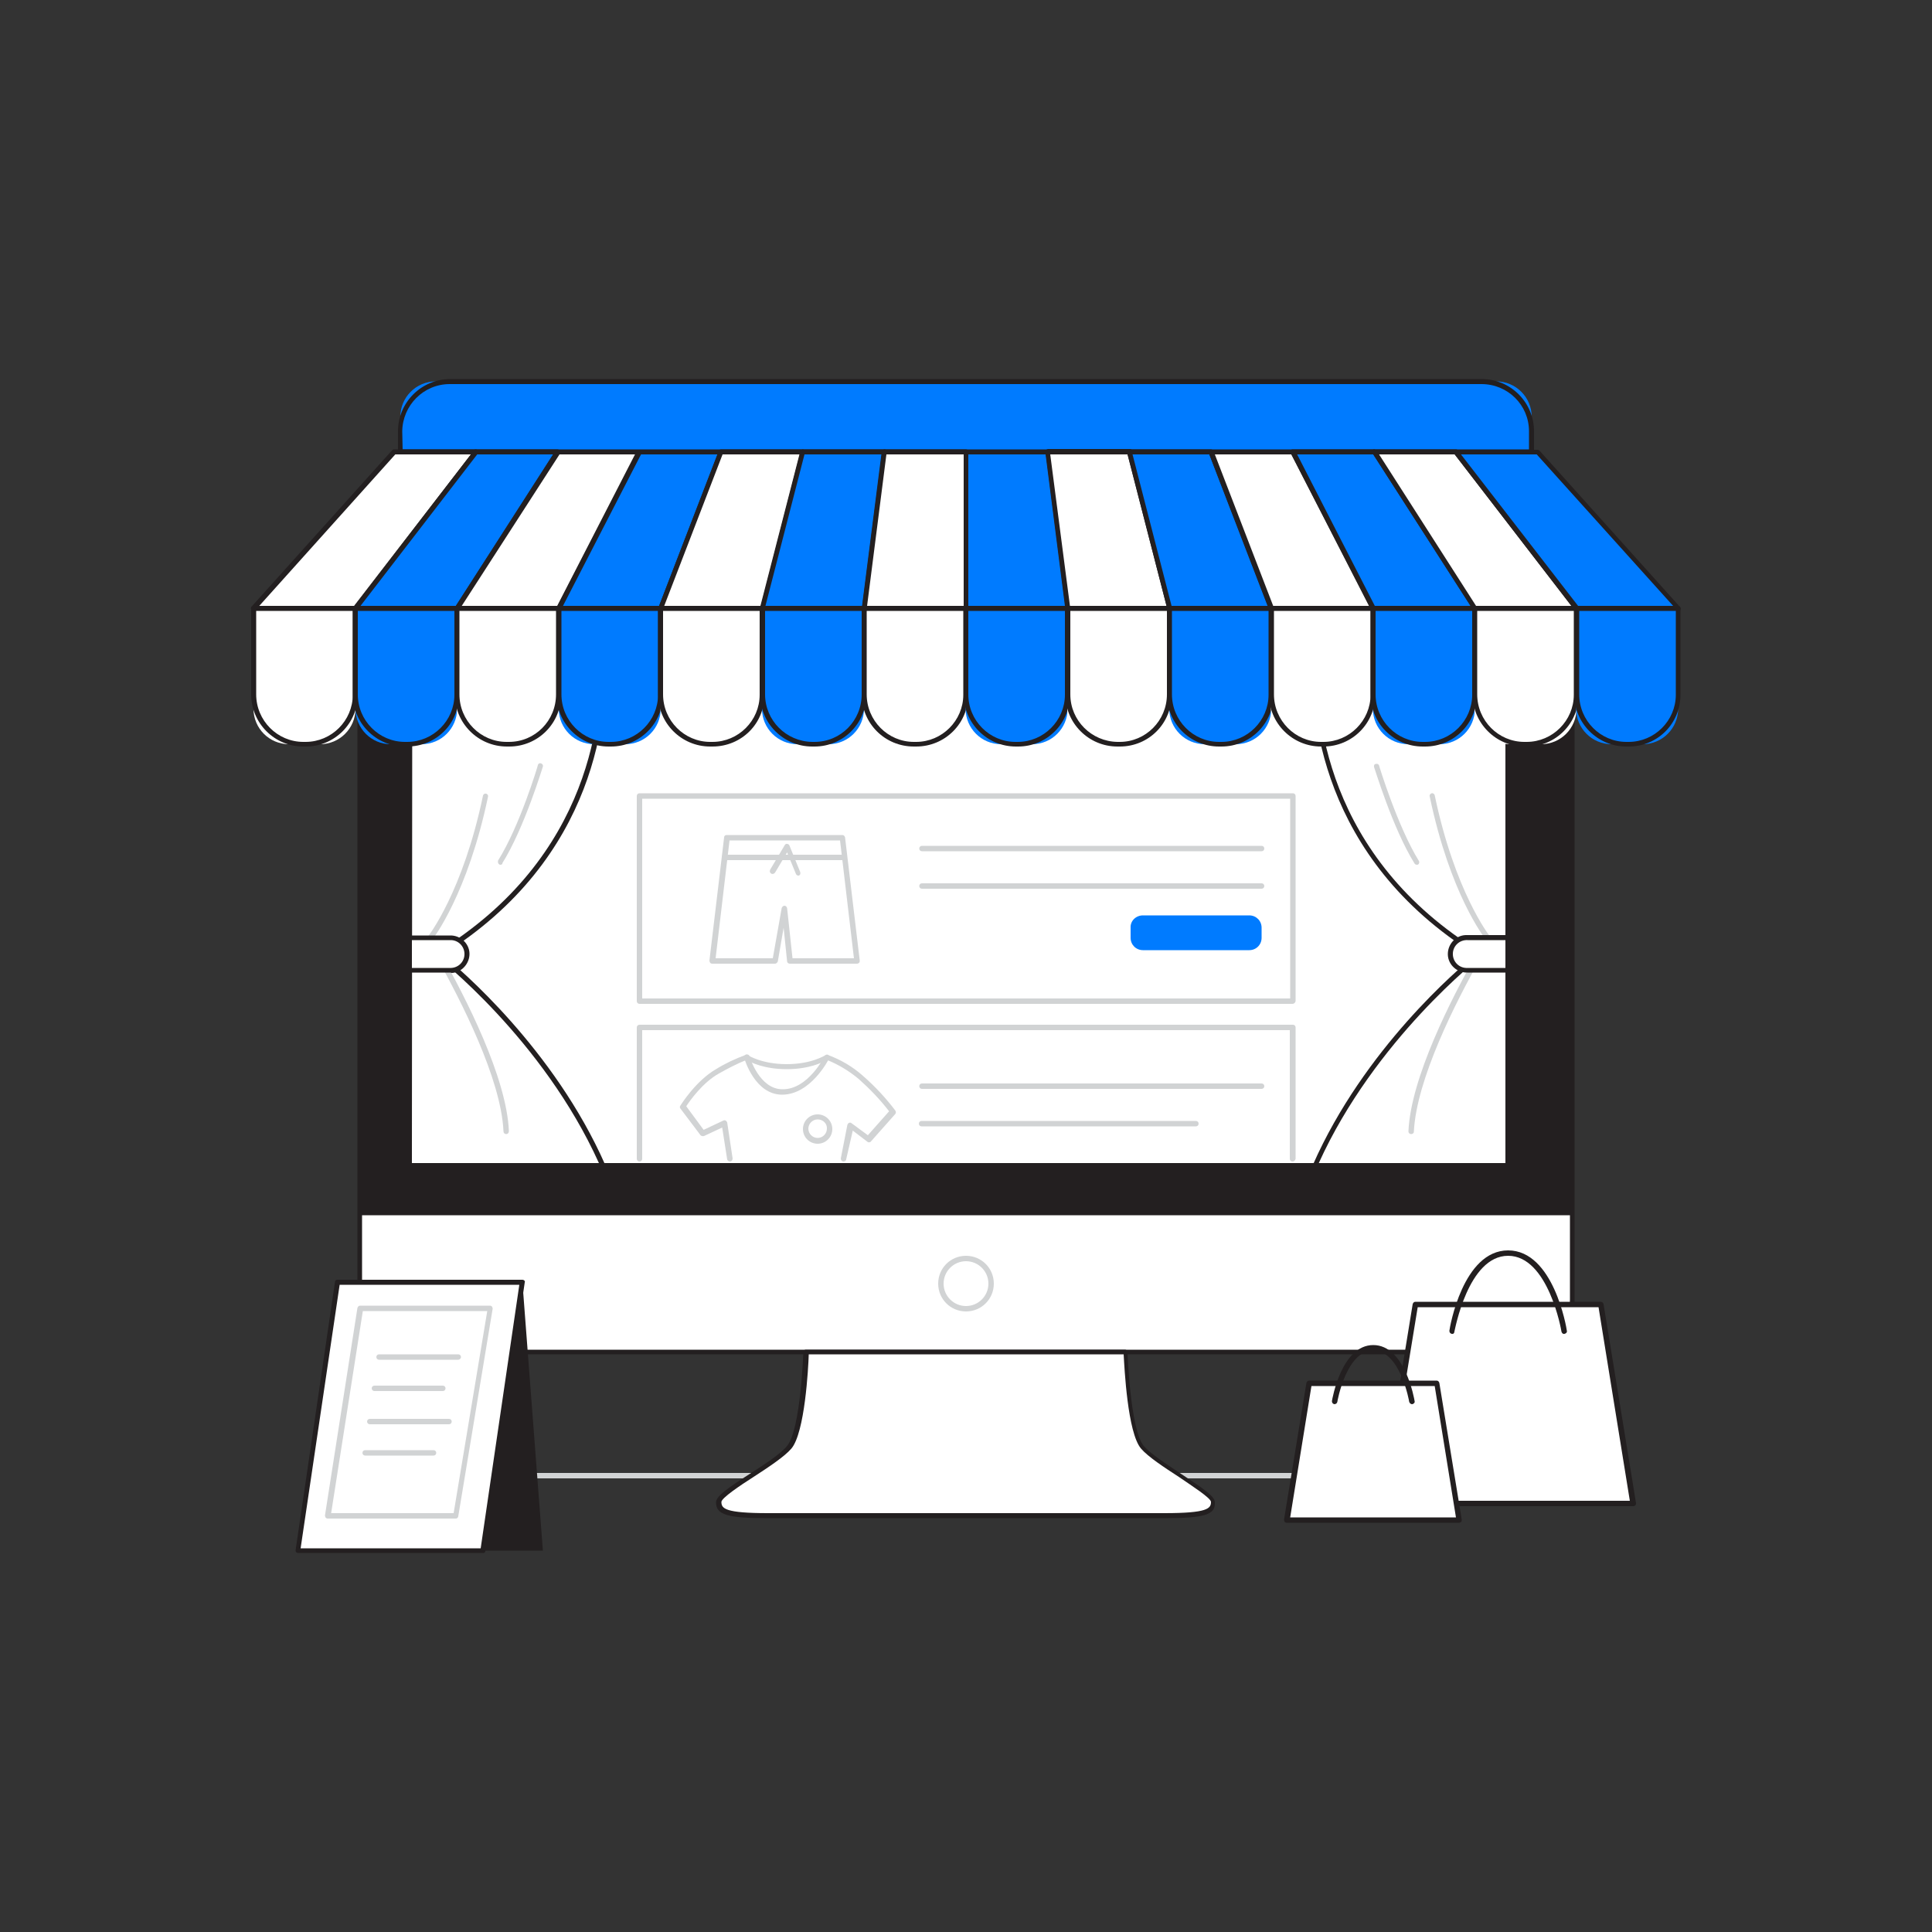 <svg transform="scale(1)" version="1.1" id="Layer_1" xmlns="http://www.w3.org/2000/svg" xmlns:xlink="http://www.w3.org/1999/xlink" x="0px" y="0px" viewBox="0 0 500 500" xml:space="preserve" class="show_show__wrapper__graphic__5Waiy "><rect x="0" y="0" width="500" height="500" fill="#333333" stroke="none"/><title>React</title><style type="text/css">
	.st0{fill:#D1D3D4;}
	.st1{fill:#FFFFFF;}
	.st2{fill:#231F20;}
	.st3{fill:#007bff;}
</style><path class="st0" id="Floor" d="M411.3,382.6H88.7c-0.4,0-0.7-0.3-0.7-0.7c0-0.4,0.3-0.7,0.7-0.7h322.6c0.4,0,0.7,0.3,0.7,0.7
	C412,382.3,411.7,382.6,411.3,382.6z"></path><g id="Monitor"><path class="st1" d="M406.9,141.9v194.4c0,7.5-6.1,13.6-13.6,13.6H106.7c-7.5,0-13.6-6.1-13.6-13.6V141.9c0-7.5,6.1-13.6,13.6-13.6
		l0,0h286.6C400.8,128.3,406.9,134.4,406.9,141.9L406.9,141.9z"></path><path class="st2" d="M393.3,350.5H106.7c-7.9,0-14.2-6.4-14.2-14.2V141.9c0-7.9,6.4-14.2,14.2-14.2h286.6c7.9,0,14.2,6.4,14.2,14.2
		v194.4C407.5,344.2,401.2,350.5,393.3,350.5z M106.7,128.9c-7.2,0-13,5.8-13,13v194.4c0,7.2,5.8,13,13,13l0,0h286.6
		c7.2,0,13-5.8,13-13l0,0V141.9c0-7.2-5.8-13-13-13l0,0L106.7,128.9z"></path><path class="st2" d="M406.9,141.9v172.6H93.1V141.9c0-7.5,6.1-13.6,13.6-13.6l0,0h286.6C400.8,128.3,406.9,134.4,406.9,141.9
		L406.9,141.9z"></path><rect class="st1" x="106" y="144.4" width="284.3" height="157.2"></rect><path class="st2" d="M390.3,302.3H106c-0.3,0-0.6-0.3-0.6-0.6c0,0,0,0,0,0V144.4c0-0.4,0.3-0.6,0.6-0.6h284.3
		c0.4,0,0.6,0.3,0.6,0.6v0v157.3C390.9,302,390.6,302.3,390.3,302.3z M106.6,301h283V145h-283L106.6,301z"></path><path class="st0" d="M250,339.4c-4,0-7.2-3.2-7.2-7.2s3.2-7.2,7.2-7.2c4,0,7.2,3.2,7.2,7.2C257.2,336.2,254,339.4,250,339.4z
		 M250,326.4c-3.2,0-5.8,2.6-5.8,5.8c0,3.2,2.6,5.8,5.8,5.8c3.2,0,5.8-2.6,5.8-5.8c0,0,0,0,0,0C255.8,329,253.2,326.4,250,326.4
		C250,326.4,250,326.4,250,326.4L250,326.4z"></path><path class="st1" d="M295.7,374.6c-3.7-4.4-4.3-24.7-4.3-24.7h-82.7c0,0-0.6,20.2-4.3,24.7S186,386.2,186,388.8s2.2,3.5,12.7,3.5
		h102.6c10.5,0,12.7-0.9,12.7-3.5S299.4,379,295.7,374.6z"></path><path class="st2" d="M301.3,392.9H198.7c-10.5,0-13.4-0.9-13.4-4.1c0-1.6,3.2-3.8,8.8-7.4c3.9-2.5,8-5.2,9.6-7.2
		c3.5-4.2,4.2-24.1,4.2-24.3c0-0.3,0.3-0.6,0.6-0.6h82.7c0.3,0,0.6,0.3,0.6,0.6c0,0.2,0.7,20.1,4.2,24.3l0,0c1.7,2,5.7,4.6,9.6,7.2
		c5.6,3.7,8.8,5.8,8.8,7.4C314.6,392,311.8,392.9,301.3,392.9z M209.3,350.5c-0.1,3.5-1,20.3-4.5,24.4c-1.8,2.1-5.9,4.8-9.9,7.4
		c-3.3,2.1-8.2,5.4-8.2,6.4c0,1.7,0.9,2.9,12.1,2.9h102.5c11.2,0,12.1-1.2,12.1-2.9c0-1-5-4.2-8.2-6.4c-4-2.6-8.1-5.3-9.9-7.4l0,0
		c-3.5-4.1-4.3-20.9-4.5-24.4H209.3z"></path></g><g id="Bags"><polygon class="st1" points="422.7,389.1 357.9,389.1 366.3,337.6 414.3,337.6 	"></polygon><path class="st2" d="M422.7,389.8h-64.8c-0.2,0-0.4-0.1-0.5-0.2c-0.1-0.2-0.2-0.4-0.2-0.6l8.4-51.5c0.1-0.3,0.3-0.6,0.7-0.6h48
		c0.3,0,0.6,0.2,0.7,0.6l8.4,51.5c0,0.2,0,0.4-0.2,0.6C423.1,389.7,422.9,389.8,422.7,389.8z M358.7,388.4h63.1l-8.1-50.1h-46.8
		L358.7,388.4z"></path><path class="st2" d="M375.8,345.2h-0.1c-0.4-0.1-0.6-0.4-0.6-0.8c0.1-0.9,3.5-20.8,15.2-20.8s15.1,19.9,15.2,20.8
		c0.1,0.4-0.2,0.7-0.6,0.8c0,0,0,0,0,0c-0.4,0.1-0.7-0.2-0.8-0.6c0,0,0,0,0,0c0-0.2-3.4-19.6-13.8-19.6s-13.8,19.4-13.9,19.6
		C376.4,345,376.1,345.3,375.8,345.2z"></path><polygon class="st1" points="377.6,393.4 333.1,393.4 338.8,357.9 371.9,357.9 	"></polygon><path class="st2" d="M377.6,394.1h-44.6c-0.2,0-0.4-0.1-0.5-0.2c-0.1-0.2-0.2-0.4-0.2-0.6l5.8-35.4c0.1-0.3,0.3-0.6,0.7-0.6h33
		c0.3,0,0.6,0.2,0.7,0.6l5.8,35.4c0,0.2,0,0.4-0.2,0.6C378,394,377.8,394,377.6,394.1z M333.9,392.7h42.9l-5.5-34h-31.9L333.9,392.7
		z"></path><path class="st2" d="M365.4,363.4c-0.3,0-0.6-0.3-0.7-0.6c0-0.1-2.3-13.3-9.3-13.3s-9.3,13.2-9.3,13.3c-0.1,0.4-0.4,0.6-0.8,0.6
		c-0.4-0.1-0.6-0.4-0.6-0.8c0,0,0,0,0,0c0.1-0.6,2.5-14.5,10.7-14.5s10.6,13.9,10.7,14.5c0.1,0.4-0.2,0.7-0.6,0.8L365.4,363.4z"></path></g><g id="Screen"><path class="st1" d="M155.9,168c-0.1,2.4,5.6,49.6-42.6,79.1c0,0,28,21.5,42.6,54.7H106V163.9L155.9,168z"></path><path class="st2" d="M155.9,302.3H106c-0.3,0-0.6-0.3-0.6-0.6c0,0,0,0,0,0V163.9c0-0.2,0.1-0.3,0.2-0.5c0.1-0.1,0.3-0.2,0.5-0.2
		l50,4.1c0.3,0,0.6,0.3,0.6,0.7c0,0.1,0,0.5,0,0.9c0.8,15.2-1.9,53.1-42.2,78.2c4.5,3.6,28.9,24.4,42.1,54.3c0.1,0.3,0,0.7-0.3,0.8
		C156.1,302.3,156,302.3,155.9,302.3L155.9,302.3z M106.6,301H155c-14.5-32.1-41.8-53.3-42.1-53.5c-0.2-0.1-0.3-0.3-0.2-0.5
		c0-0.2,0.1-0.4,0.3-0.5c40.5-24.7,43.1-62.4,42.4-77.5c0-0.2,0-0.3,0-0.4l-48.7-4L106.6,301z"></path><path class="st0" d="M131,293.5c-0.4,0-0.7-0.3-0.7-0.7c-0.6-13.6-11.1-34-17.2-44.9c-0.5-0.9-0.5-0.9-0.5-1.2
		c0.1-0.4,0.4-0.6,0.8-0.6c0.2,0,0.4,0.2,0.5,0.4l0.4,0.7c6.2,11,16.8,31.6,17.4,45.5C131.7,293.2,131.4,293.5,131,293.5
		C131,293.5,131,293.5,131,293.5L131,293.5z"></path><path class="st0" d="M111.3,243.4c-0.4,0-0.7-0.3-0.7-0.7c0-0.2,0.1-0.3,0.2-0.4c0.1-0.1,9-11.5,14.2-36.4c0.1-0.4,0.5-0.6,0.8-0.5
		c0.4,0.1,0.6,0.5,0.5,0.8c0,0,0,0,0,0c-5.3,25.2-14.1,36.5-14.4,37C111.7,243.3,111.5,243.4,111.3,243.4z"></path><path class="st1" d="M106,242.6h11.7c1.7,0,3,1.3,3,3v2.4c0,1.7-1.3,3-3,3H106l0,0V242.6L106,242.6z"></path><path class="st2" d="M116.4,251.7H106c-0.4,0-0.6-0.3-0.6-0.6v-8.4c0-0.4,0.3-0.6,0.6-0.6c0,0,0,0,0,0h10.4c2.7-0.1,5,2,5.1,4.6
		s-2,5-4.6,5.1C116.7,251.7,116.6,251.7,116.4,251.7L116.4,251.7z M106.6,250.5h9.8c2,0.1,3.7-1.4,3.8-3.4c0.1-2-1.4-3.7-3.4-3.8
		c-0.1,0-0.3,0-0.4,0h-9.8V250.5z"></path><path class="st0" d="M129.6,223.8c-0.1,0-0.3,0-0.4-0.1c-0.3-0.2-0.4-0.6-0.3-0.9c0,0,0,0,0-0.1c5.6-8.9,10.3-24.5,10.3-24.7
		c0.1-0.4,0.5-0.6,0.9-0.4c0.3,0.1,0.5,0.5,0.4,0.8c-0.1,0.2-4.8,15.9-10.5,25C130.1,223.6,129.9,223.7,129.6,223.8z"></path><path class="st1" d="M340.3,168c0.1,2.4-5.6,49.6,42.6,79.1c0,0-28,21.5-42.6,54.7h50V163.9L340.3,168z"></path><path class="st2" d="M390.3,302.3h-50c-0.2,0-0.4-0.1-0.5-0.3c-0.1-0.2-0.1-0.4,0-0.6c13.2-29.9,37.6-50.7,42.1-54.3
		c-40.3-25.1-43-63-42.2-78.2c0-0.5,0-0.8,0-0.9c0-0.3,0.3-0.6,0.6-0.7l50-4.1c0.4,0,0.7,0.3,0.7,0.6c0,0,0,0,0,0v137.8
		C390.9,302,390.6,302.3,390.3,302.3z M341.3,301h48.3V164.6l-48.7,4c0,0.1,0,0.3,0,0.4c-0.8,15.1,1.9,52.8,42.4,77.5
		c0.2,0.1,0.3,0.3,0.3,0.5c0,0.2-0.1,0.4-0.2,0.5C383.1,247.7,355.8,269,341.3,301L341.3,301z"></path><path class="st0" d="M365.2,293.5L365.2,293.5c-0.4,0-0.7-0.3-0.7-0.7c0,0,0,0,0,0c0.6-13.9,11.2-34.5,17.4-45.5
		c0.2-0.3,0.3-0.6,0.4-0.6c0.1-0.2,0.3-0.4,0.5-0.4c0.4,0,0.7,0.2,0.8,0.6c0,0.2,0,0.2-0.5,1.2c-6.2,10.9-16.6,31.3-17.2,44.9
		C365.9,293.2,365.6,293.5,365.2,293.5C365.2,293.5,365.2,293.5,365.2,293.5z"></path><path class="st0" d="M385,243.4c-0.2,0-0.4-0.1-0.5-0.3c-0.4-0.5-9.2-11.7-14.5-37c-0.1-0.4,0.2-0.7,0.5-0.8c0,0,0,0,0,0
		c0.4-0.1,0.7,0.2,0.8,0.5c5.2,24.9,14.1,36.3,14.2,36.4c0.2,0.3,0.2,0.7-0.1,1C385.3,243.3,385.2,243.3,385,243.4L385,243.4z"></path><path class="st1" d="M390.3,251.1h-11.7c-1.7,0-3-1.3-3-3v-2.4c0-1.7,1.3-3,3-3h11.7l0,0V251.1L390.3,251.1L390.3,251.1z"></path><path class="st2" d="M390.3,251.7h-10.5c-2.7,0.1-5-2-5.1-4.6c-0.1-2.7,2-5,4.6-5.1c0.1,0,0.3,0,0.4,0h10.5c0.4,0,0.6,0.3,0.6,0.6
		v0v8.4C390.9,251.5,390.6,251.7,390.3,251.7z M379.8,243.3c-2-0.1-3.7,1.4-3.8,3.4c-0.1,2,1.4,3.7,3.4,3.8c0.1,0,0.3,0,0.4,0h9.8
		v-7.2H379.8z"></path><path class="st0" d="M366.7,223.8c-0.2,0-0.5-0.1-0.6-0.3c-5.7-9.1-10.4-24.9-10.5-25c-0.1-0.4,0.1-0.8,0.5-0.8
		c0.4-0.1,0.7,0.1,0.8,0.4c0,0.1,4.8,15.8,10.3,24.7c0.2,0.3,0.1,0.8-0.3,1C366.9,223.7,366.8,223.8,366.7,223.8L366.7,223.8z"></path><path class="st0" d="M334.5,259.8H165.5c-0.4,0-0.7-0.3-0.7-0.7l0,0V206c0-0.4,0.3-0.7,0.7-0.7h169.1c0.4,0,0.7,0.3,0.7,0.7
		c0,0,0,0,0,0v53.1C335.2,259.5,334.9,259.8,334.5,259.8z M166.2,258.4h167.7v-51.7H166.2V258.4z"></path><path class="st0" d="M334.5,300.6c-0.4,0-0.7-0.3-0.7-0.7v0v-33.3H166.2v33.3c0,0.4-0.3,0.7-0.7,0.7s-0.7-0.3-0.7-0.7c0,0,0,0,0,0
		v-34c0-0.4,0.3-0.7,0.7-0.7c0,0,0,0,0,0h169.1c0.4,0,0.7,0.3,0.7,0.7v0v34C335.2,300.3,334.9,300.6,334.5,300.6L334.5,300.6z"></path><path class="st0" d="M326.5,220.3h-87.9c-0.4,0-0.7-0.3-0.7-0.7c0-0.4,0.3-0.7,0.7-0.7h87.9c0.4,0,0.7,0.3,0.7,0.7
		C327.2,220,326.9,220.3,326.5,220.3z"></path><path class="st0" d="M326.5,230h-87.9c-0.4,0-0.7-0.3-0.7-0.7c0-0.4,0.3-0.7,0.7-0.7c0,0,0,0,0,0h87.9c0.4,0,0.7,0.3,0.7,0.7
		S326.9,230,326.5,230C326.5,230,326.5,230,326.5,230z"></path><path class="st0" d="M218.3,300.6h-0.1c-0.4-0.1-0.6-0.4-0.6-0.8l1.7-8.7c0.1-0.2,0.2-0.4,0.4-0.5c0.2-0.1,0.5-0.1,0.7,0.1l4.2,3.1
		l5.5-6.2c-2.3-3-5-5.8-7.8-8.3c-2.5-2.1-5.3-3.8-8.3-5c-1,0.6-4.5,2.4-10.4,2.4s-9.4-1.8-10.4-2.4c-2.5,1-4.8,2.2-7.1,3.5
		c-4.2,2.3-7.6,7.1-8.5,8.5l4.5,6.1l5.1-2.4c0.2-0.1,0.4-0.1,0.6,0c0.2,0.1,0.3,0.3,0.4,0.5l1.4,9.3c0,0.4-0.2,0.7-0.6,0.8
		c-0.4,0-0.7-0.2-0.8-0.5l-1.3-8.3l-4.7,2.2c-0.3,0.1-0.7,0-0.9-0.2l-5.2-6.9c-0.2-0.2-0.2-0.5,0-0.8c0.2-0.3,4-6.4,9.2-9.4
		c2.4-1.5,5-2.7,7.7-3.7c0.2-0.1,0.4,0,0.6,0.1c0,0,3.5,2.3,10,2.3s9.9-2.3,10-2.3c0.2-0.1,0.4-0.1,0.6-0.1c3.3,1.2,6.4,3,9.1,5.4
		c3.1,2.7,5.9,5.7,8.4,9c0.2,0.3,0.2,0.6,0,0.9l-6.3,7.1c-0.2,0.3-0.7,0.3-0.9,0.1l-3.8-2.9L219,300
		C219,300.4,218.6,300.6,218.3,300.6z"></path><path class="st0" d="M202.4,283.3L202.4,283.3c-7,0-9.7-9.1-9.8-9.5c-0.1-0.4,0.1-0.8,0.5-0.9c0.4-0.1,0.8,0.1,0.9,0.5
		c0,0.1,2.5,8.5,8.5,8.5c6.6,0.1,10.9-8.5,10.9-8.6c0.2-0.3,0.6-0.5,0.9-0.3c0,0,0,0,0,0c0.3,0.2,0.5,0.6,0.3,0.9
		C214.4,274.3,209.8,283.3,202.4,283.3z"></path><path class="st3" d="M295.8,236.9h27.5c1.8,0,3.2,1.4,3.2,3.2v2.6c0,1.8-1.4,3.2-3.2,3.2h-27.5c-1.8,0-3.2-1.4-3.2-3.2v-2.6
		C292.5,238.3,294,236.9,295.8,236.9z"></path><path class="st0" d="M326.5,281.8h-87.9c-0.4,0-0.7-0.3-0.7-0.7c0-0.4,0.3-0.7,0.7-0.7h87.9c0.4,0,0.7,0.3,0.7,0.7
		C327.2,281.5,326.9,281.8,326.5,281.8z"></path><path class="st0" d="M309.5,291.5h-71c-0.4,0-0.7-0.3-0.7-0.7c0-0.4,0.3-0.7,0.7-0.7c0,0,0,0,0,0h71c0.4,0,0.7,0.3,0.7,0.7
		S309.9,291.5,309.5,291.5C309.5,291.5,309.5,291.5,309.5,291.5z"></path><path class="st0" d="M221.8,249.4h-17.4c-0.4,0-0.7-0.3-0.7-0.6l-0.9-8.7l-1.5,8.7c-0.1,0.3-0.4,0.6-0.7,0.6h-16.3
		c-0.2,0-0.4-0.1-0.5-0.2c-0.1-0.2-0.2-0.4-0.2-0.6l3.8-31.9c0-0.4,0.3-0.6,0.7-0.6H218c0.4,0,0.6,0.3,0.7,0.6l3.8,31.9
		c0,0.2,0,0.4-0.2,0.6C222.2,249.3,222,249.4,221.8,249.4z M205.1,248H221l-3.6-30.5h-28.6l-3.6,30.5H200l2.3-13
		c0.1-0.3,0.4-0.6,0.7-0.6l0,0c0.4,0,0.6,0.3,0.7,0.6L205.1,248z"></path><path class="st0" d="M218.3,222.6h-30.8c-0.4,0-0.7-0.3-0.7-0.7c0-0.4,0.3-0.7,0.7-0.7h30.8c0.4,0,0.7,0.3,0.7,0.7
		C219,222.3,218.7,222.6,218.3,222.6z"></path><path class="st0" d="M206.6,226.6c-0.3,0-0.5-0.2-0.6-0.4l-2.3-5.6l-3.1,5.2c-0.2,0.3-0.6,0.5-1,0.3c0,0,0,0,0,0
		c-0.3-0.2-0.5-0.6-0.3-0.9c0,0,0,0,0-0.1l3.8-6.4c0.1-0.2,0.4-0.4,0.6-0.3c0.3,0,0.5,0.2,0.6,0.4l2.8,6.9c0.1,0.4,0,0.8-0.4,0.9
		c0,0,0,0,0,0C206.8,226.6,206.7,226.6,206.6,226.6z"></path><path class="st0" d="M211.6,296c-2.1,0-3.8-1.7-3.8-3.8c0-2.1,1.7-3.8,3.8-3.8s3.8,1.7,3.8,3.8l0,0
		C215.4,294.3,213.7,296,211.6,296z M211.6,289.7c-1.3,0-2.4,1.1-2.4,2.4c0,1.3,1.1,2.4,2.4,2.4c1.3,0,2.4-1.1,2.4-2.4c0,0,0,0,0,0
		C214.1,290.8,213,289.7,211.6,289.7C211.6,289.7,211.6,289.7,211.6,289.7L211.6,289.7z"></path></g><g id="Standing_Card"><polygon class="st2" points="92.6,401.3 140.5,401.3 135.2,331.8 87.4,331.8 	"></polygon><polygon class="st1" points="77.1,401.3 125,401.3 135.2,331.8 87.4,331.8 	"></polygon><path class="st2" d="M125,401.9H77.1c-0.4,0-0.6-0.3-0.6-0.6c0,0,0-0.1,0-0.1l10.2-69.5c0-0.3,0.3-0.5,0.6-0.5h47.9
		c0.2,0,0.4,0.1,0.5,0.2c0.1,0.1,0.2,0.3,0.1,0.5l-10.2,69.5C125.6,401.7,125.3,402,125,401.9z M77.8,400.7h46.6l10-68.2H87.9
		L77.8,400.7z"></path><path class="st0" d="M118,393H84.8c-0.2,0-0.4-0.1-0.5-0.2c-0.1-0.2-0.2-0.4-0.2-0.6l8.4-53.7c0.1-0.3,0.3-0.6,0.7-0.6h33.6
		c0.2,0,0.4,0.1,0.5,0.2c0.1,0.2,0.2,0.4,0.2,0.6l-8.9,53.7C118.6,392.7,118.3,393,118,393z M85.7,391.6h31.7l8.7-52.3H93.9
		L85.7,391.6z"></path><path class="st0" d="M118.6,351.9H98.1c-0.4,0-0.7-0.3-0.7-0.7c0-0.4,0.3-0.7,0.7-0.7h20.5c0.4,0,0.7,0.3,0.7,0.7
		C119.3,351.6,118.9,351.9,118.6,351.9C118.6,351.9,118.6,351.9,118.6,351.9z"></path><path class="st0" d="M114.6,360H96.9c-0.4,0-0.7-0.3-0.7-0.7c0-0.4,0.3-0.7,0.7-0.7h17.7c0.4,0,0.7,0.3,0.7,0.7
		C115.3,359.7,115,360,114.6,360C114.6,360,114.6,360,114.6,360z"></path><path class="st0" d="M116.2,368.6H95.7c-0.4,0-0.7-0.3-0.7-0.7c0-0.4,0.3-0.7,0.7-0.7h20.5c0.4,0,0.7,0.3,0.7,0.7
		C116.9,368.3,116.6,368.6,116.2,368.6C116.2,368.6,116.2,368.6,116.2,368.6z"></path><path class="st0" d="M112.2,376.7H94.5c-0.4,0-0.7-0.3-0.7-0.7c0-0.4,0.3-0.7,0.7-0.7c0,0,0,0,0,0h17.7c0.4,0,0.7,0.3,0.7,0.7
		C112.9,376.4,112.6,376.7,112.2,376.7C112.2,376.7,112.2,376.7,112.2,376.7z"></path></g><g id="Shop"><path class="st3" d="M112.8,98.7h274.4c5.1,0,9.2,4.1,9.2,9.2v9l0,0H103.6l0,0v-9C103.6,102.8,107.7,98.7,112.8,98.7
		C112.8,98.7,112.8,98.7,112.8,98.7z"></path><path class="st2" d="M396.4,117.6H103.6c-0.3,0-0.6-0.3-0.6-0.6v-5.4c0-7.5,6.1-13.5,13.5-13.5h267c7.5,0,13.5,6.1,13.5,13.5v5.4
		C397.1,117.3,396.8,117.6,396.4,117.6z M104.2,116.3h291.5v-4.7c0-6.8-5.5-12.2-12.3-12.2h-267c-6.8,0-12.2,5.5-12.3,12.2
		L104.2,116.3z"></path><polygon class="st1" points="102.1,116.9 65.6,157.5 92,157.5 123.2,116.9 	"></polygon><path class="st2" d="M92,158.1H65.6c-0.3,0-0.5-0.2-0.6-0.4c-0.1-0.2-0.1-0.5,0.1-0.7l36.4-40.5c0.1-0.1,0.3-0.2,0.5-0.2h21.1
		c0.4,0,0.6,0.3,0.6,0.7c0,0.1,0,0.2-0.1,0.3l-31.2,40.6C92.4,158,92.2,158.1,92,158.1z M67.1,156.8h24.6l30.2-39.2h-19.6
		L67.1,156.8z"></path><polygon class="st3" points="123.2,116.9 92,157.5 118.3,157.5 144.3,116.9 	"></polygon><path class="st2" d="M118.3,158.1H92c-0.2,0-0.5-0.1-0.6-0.4c-0.1-0.2-0.1-0.5,0.1-0.7l31.2-40.5c0.1-0.2,0.3-0.2,0.5-0.2h21.1
		c0.3,0,0.6,0.3,0.7,0.6c0,0.1,0,0.3-0.1,0.4l-26,40.5C118.8,158,118.5,158.1,118.3,158.1z M93.3,156.8H118l25.2-39.2h-19.7
		L93.3,156.8z"></path><polygon class="st1" points="144.3,116.9 118.3,157.5 144.6,157.5 165.5,116.9 	"></polygon><path class="st2" d="M144.6,158.1h-26.3c-0.2,0-0.4-0.1-0.6-0.3c-0.1-0.2-0.1-0.5,0-0.6l26-40.5c0.1-0.2,0.3-0.3,0.5-0.3h21.1
		c0.2,0,0.4,0.1,0.6,0.3c0.1,0.2,0.1,0.4,0,0.6l-20.8,40.5C145,158,144.9,158.1,144.6,158.1z M119.5,156.8h24.8l20.2-39.2h-19.7
		L119.5,156.8z"></path><polygon class="st3" points="165.5,116.9 144.6,157.5 171,157.5 186.6,116.9 	"></polygon><path class="st2" d="M171,158.1h-26.4c-0.2,0-0.4-0.1-0.6-0.3c-0.1-0.2-0.1-0.4,0-0.6l20.8-40.5c0.1-0.2,0.3-0.3,0.6-0.3h21.1
		c0.3,0,0.6,0.3,0.6,0.6c0,0.1,0,0.2,0,0.2l-15.6,40.5C171.5,157.9,171.3,158.1,171,158.1z M145.7,156.8h24.9l15.1-39.2h-19.8
		L145.7,156.8z"></path><polygon class="st1" points="186.6,116.9 171,157.5 197.3,157.5 207.7,116.9 	"></polygon><path class="st2" d="M197.3,158.1H171c-0.2,0-0.4-0.1-0.5-0.3c-0.1-0.2-0.1-0.4-0.1-0.6l15.6-40.5c0.1-0.2,0.3-0.4,0.6-0.4h21.1
		c0.2,0,0.4,0.1,0.5,0.2c0.1,0.2,0.2,0.4,0.1,0.6l-10.4,40.5C197.9,157.9,197.6,158.1,197.3,158.1z M171.9,156.8h24.9l10.1-39.2H187
		L171.9,156.8z"></path><polygon class="st3" points="207.7,116.9 197.3,157.5 223.7,157.5 228.9,116.9 	"></polygon><path class="st2" d="M223.7,158.1h-26.3c-0.2,0-0.4-0.1-0.5-0.2c-0.1-0.2-0.2-0.4-0.1-0.6l10.4-40.5c0.1-0.3,0.3-0.5,0.6-0.5h21.1
		c0.2,0,0.4,0.1,0.5,0.2c0.1,0.1,0.2,0.3,0.2,0.5l-5.2,40.5C224.2,157.9,224,158.1,223.7,158.1z M198.1,156.8h25l5-39.2h-19.9
		L198.1,156.8z"></path><polygon class="st1" points="228.9,116.9 223.7,157.5 250,157.5 250,116.9 	"></polygon><path class="st2" d="M250,158.1h-26.3c-0.2,0-0.4-0.1-0.5-0.2c-0.1-0.1-0.2-0.3-0.1-0.5l5.2-40.5c0-0.3,0.3-0.6,0.6-0.6H250
		c0.4,0,0.6,0.3,0.6,0.6v40.5C250.6,157.8,250.4,158.1,250,158.1L250,158.1z M224.4,156.8h25v-39.2h-20L224.4,156.8z"></path><polygon class="st3" points="250,116.9 250,157.5 276.3,157.5 271.1,116.9 	"></polygon><path class="st2" d="M276.3,158.1H250c-0.4,0-0.6-0.3-0.6-0.6V117c0-0.4,0.3-0.6,0.6-0.6h21.1c0.3,0,0.6,0.2,0.6,0.6l5.2,40.5
		c0,0.2,0,0.4-0.1,0.5C276.7,158,276.5,158.1,276.3,158.1z M250.6,156.8h25l-5-39.2h-20V156.8z"></path><polygon class="st1" points="271.1,116.9 276.3,157.5 302.7,157.5 292.3,116.9 	"></polygon><path class="st2" d="M302.7,158.1h-26.3c-0.3,0-0.6-0.2-0.6-0.6l-5.2-40.6c0-0.2,0-0.4,0.2-0.5c0.1-0.1,0.3-0.2,0.5-0.2h21.1
		c0.3,0,0.6,0.2,0.6,0.5l10.4,40.5c0,0.2,0,0.4-0.1,0.6C303.1,158,302.9,158.1,302.7,158.1z M276.9,156.8h25l-10.1-39.2h-20
		L276.9,156.8z"></path><polygon class="st3" points="292.3,116.9 302.7,157.5 329,157.5 313.4,116.9 	"></polygon><path class="st2" d="M329,158.1h-26.3c-0.3,0-0.6-0.2-0.6-0.5l-10.4-40.5c0-0.2,0-0.4,0.1-0.6c0.1-0.2,0.3-0.2,0.5-0.2h21.1
		c0.3,0,0.5,0.2,0.6,0.4l15.6,40.5c0.1,0.2,0,0.4-0.1,0.6C329.4,158,329.2,158.1,329,158.1z M303.2,156.8h24.9L313,117.6h-19.9
		L303.2,156.8z"></path><polygon class="st1" points="313.4,116.9 329,157.5 355.4,157.5 334.5,116.9 	"></polygon><path class="st2" d="M355.4,158.1H329c-0.3,0-0.5-0.2-0.6-0.4l-15.6-40.5c-0.1-0.3,0-0.7,0.4-0.8c0.1,0,0.2,0,0.2,0h21.1
		c0.2,0,0.5,0.1,0.6,0.3l20.8,40.5c0.1,0.2,0.1,0.4,0,0.6C355.8,158,355.6,158.1,355.4,158.1z M329.5,156.8h24.9l-20.2-39.2h-19.8
		L329.5,156.8z"></path><polygon class="st3" points="334.5,116.9 355.4,157.5 381.7,157.5 355.7,116.9 	"></polygon><path class="st2" d="M381.7,158.1h-26.3c-0.2,0-0.5-0.1-0.6-0.3L334,117.2c-0.1-0.2-0.1-0.4,0-0.6c0.1-0.2,0.3-0.3,0.5-0.3h21.1
		c0.2,0,0.4,0.1,0.5,0.3l26,40.5c0.1,0.2,0.1,0.4,0,0.6C382.1,158,381.9,158.1,381.7,158.1z M355.8,156.8h24.8l-25.2-39.2h-19.7
		L355.8,156.8z"></path><polygon class="st1" points="355.7,116.9 381.7,157.5 408,157.5 376.8,116.9 	"></polygon><path class="st2" d="M408,158.1h-26.3c-0.2,0-0.4-0.1-0.5-0.3l-26-40.5c-0.2-0.3-0.1-0.7,0.1-0.9c0.1-0.1,0.3-0.1,0.4-0.1h21.1
		c0.2,0,0.4,0.1,0.5,0.2l31.2,40.5c0.1,0.2,0.2,0.5,0.1,0.7C408.5,158,408.3,158.1,408,158.1z M382,156.8h24.7l-30.2-39.2h-19.6
		L382,156.8z"></path><polygon class="st3" points="376.8,116.9 408,157.5 434.4,157.5 397.9,116.9 	"></polygon><path class="st2" d="M434.4,158.1H408c-0.2,0-0.4-0.1-0.5-0.2l-31.2-40.5c-0.1-0.2-0.2-0.5-0.1-0.7c0.1-0.2,0.3-0.4,0.6-0.3h21.1
		c0.2,0,0.4,0.1,0.5,0.2l36.4,40.5c0.2,0.2,0.2,0.5,0.1,0.7C434.9,158,434.6,158.1,434.4,158.1z M408.4,156.8H433l-35.3-39.2h-19.6
		L408.4,156.8z"></path><path class="st1" d="M65.6,157.5H92l0,0v25.9c0,5.1-4.1,9.2-9.2,9.2c0,0,0,0,0,0h-8c-5.1,0-9.2-4.1-9.2-9.2l0,0L65.6,157.5
		C65.6,157.5,65.6,157.5,65.6,157.5z"></path><path class="st2" d="M79.1,193.2h-0.6c-7.5,0-13.5-6.1-13.5-13.5v-22.2c0-0.4,0.3-0.6,0.6-0.6H92c0.4,0,0.6,0.3,0.6,0.6v22.2
		C92.6,187.2,86.6,193.2,79.1,193.2C79.1,193.2,79.1,193.2,79.1,193.2z M66.3,158.1v21.6c0,6.8,5.5,12.3,12.2,12.3c0,0,0,0,0,0h0.6
		c6.7,0,12.2-5.5,12.2-12.2v-21.7H66.3z"></path><path class="st3" d="M92,157.5h26.3l0,0v25.9c0,5.1-4.1,9.2-9.2,9.2c0,0,0,0,0,0h-8c-5,0-9.1-4.1-9.1-9.2V157.5L92,157.5z"></path><path class="st2" d="M105.4,193.2h-0.6c-7.5,0-13.5-6.1-13.5-13.5v-22.3c0-0.4,0.3-0.6,0.6-0.6h26.3c0.4,0,0.6,0.3,0.6,0.6v22.2
		C118.9,187.2,112.9,193.2,105.4,193.2z M92.6,158.1v21.6c0,6.8,5.5,12.3,12.2,12.3c0,0,0,0,0,0h0.6c6.7,0,12.2-5.5,12.2-12.2v-21.7
		H92.6z"></path><path class="st1" d="M118.3,157.5h26.3l0,0v25.9c0,5.1-4.1,9.2-9.2,9.2l0,0h-8c-5.1,0-9.2-4.1-9.2-9.2l0,0L118.3,157.5L118.3,157.5
		L118.3,157.5z"></path><path class="st2" d="M131.8,193.2h-0.6c-7.5,0-13.5-6.1-13.5-13.5v-22.3c0-0.4,0.3-0.6,0.6-0.6h26.3c0.4,0,0.6,0.3,0.6,0.6v22.2
		C145.3,187.2,139.2,193.2,131.8,193.2z M118.9,158.1v21.6c0,6.8,5.5,12.3,12.2,12.3h0h0.6c6.8,0,12.2-5.5,12.2-12.3c0,0,0,0,0,0
		v-21.6L118.9,158.1z"></path><path class="st3" d="M144.6,157.5H171l0,0v25.9c0,5.1-4.1,9.2-9.2,9.2l0,0h-8c-5.1,0-9.2-4.1-9.2-9.2l0,0L144.6,157.5L144.6,157.5z
		"></path><path class="st2" d="M158.1,193.2h-0.6c-7.5,0-13.5-6.1-13.5-13.5v-22.2c0-0.4,0.3-0.6,0.6-0.6H171c0.4,0,0.6,0.3,0.6,0.6v22.2
		C171.6,187.2,165.6,193.2,158.1,193.2L158.1,193.2z M145.3,158.1v21.6c0,6.8,5.5,12.3,12.2,12.3h0h0.6c6.7,0,12.2-5.5,12.2-12.2
		v-21.7L145.3,158.1z"></path><path class="st1" d="M171,157.5h26.3l0,0v25.9c0,5.1-4.1,9.2-9.2,9.2l0,0h-8c-5.1,0-9.2-4.1-9.2-9.2l0,0L171,157.5L171,157.5z"></path><path class="st2" d="M184.4,193.2h-0.6c-7.5,0-13.5-6.1-13.5-13.5v-22.3c0-0.4,0.3-0.6,0.6-0.6h26.3c0.4,0,0.6,0.3,0.6,0.6v22.2
		C198,187.2,191.9,193.2,184.4,193.2z M171.6,158.1v21.6c0,6.8,5.5,12.3,12.2,12.3c0,0,0,0,0,0h0.6c6.7,0,12.2-5.5,12.2-12.2v-21.7
		L171.6,158.1z"></path><path class="st3" d="M197.3,157.5h26.3l0,0v25.9c0,5.1-4.1,9.2-9.2,9.2l0,0h-8c-5.1,0-9.2-4.1-9.2-9.2l0,0L197.3,157.5L197.3,157.5
		z"></path><path class="st2" d="M210.8,193.2h-0.6c-7.5,0-13.5-6.1-13.5-13.5v-22.3c0-0.4,0.3-0.6,0.6-0.6h26.3c0.4,0,0.6,0.3,0.6,0.6v22.2
		C224.3,187.2,218.2,193.2,210.8,193.2z M198,158.1v21.6c0,6.7,5.4,12.2,12.2,12.3h0.6c6.8,0,12.2-5.5,12.2-12.3v-21.6H198z"></path><path class="st1" d="M223.7,157.5H250l0,0v25.9c0,5.1-4.1,9.2-9.2,9.2l0,0h-8c-5.1,0-9.2-4.1-9.2-9.2l0,0L223.7,157.5L223.7,157.5z
		"></path><path class="st2" d="M237.1,193.2h-0.6c-7.5,0-13.5-6-13.5-13.5v0v-22.2c0-0.4,0.3-0.6,0.6-0.6H250c0.4,0,0.6,0.3,0.6,0.6v22.2
		C250.6,187.2,244.6,193.2,237.1,193.2z M224.3,158.1v21.6c0,6.8,5.5,12.3,12.2,12.3c0,0,0,0,0,0h0.6c6.7,0,12.2-5.5,12.2-12.2
		v-21.7H224.3z"></path><path class="st3" d="M250,157.5h26.3l0,0v25.9c0,5.1-4.1,9.2-9.2,9.2l0,0h-8c-5.1,0-9.2-4.1-9.2-9.2l0,0L250,157.5L250,157.5
		L250,157.5z"></path><path class="st2" d="M263.5,193.2h-0.6c-7.5,0-13.5-6.1-13.5-13.5v-22.3c0-0.4,0.3-0.6,0.6-0.6h26.3c0.4,0,0.6,0.3,0.6,0.6v0v22.2
		C277,187.2,270.9,193.2,263.5,193.2z M250.6,158.1v21.6c0,6.8,5.5,12.3,12.2,12.3c0,0,0,0,0,0h0.6c6.7,0,12.2-5.5,12.2-12.2v-21.7
		L250.6,158.1z"></path><path class="st1" d="M276.3,157.5h26.3l0,0v25.9c0,5.1-4.1,9.2-9.2,9.2l0,0h-8c-5.1,0-9.2-4.1-9.2-9.2l0,0L276.3,157.5L276.3,157.5
		L276.3,157.5z"></path><path class="st2" d="M289.8,193.2h-0.6c-7.5,0-13.5-6.1-13.5-13.5v-22.3c0-0.4,0.3-0.6,0.6-0.6l0,0h26.3c0.4,0,0.6,0.3,0.6,0.6v0
		v22.2C303.3,187.2,297.3,193.2,289.8,193.2z M277,158.1v21.6c0,6.8,5.5,12.2,12.2,12.3h0.6c6.7,0,12.2-5.5,12.2-12.3v-21.6H277z"></path><path class="st3" d="M302.7,157.5H329l0,0v25.9c0,5.1-4.1,9.2-9.2,9.2l0,0h-8c-5.1,0-9.2-4.1-9.2-9.2l0,0L302.7,157.5L302.7,157.5
		L302.7,157.5z"></path><path class="st2" d="M316.1,193.2h-0.6c-7.5,0-13.5-6-13.5-13.5c0,0,0,0,0,0v-22.2c0-0.4,0.3-0.6,0.6-0.6l0,0H329
		c0.4,0,0.6,0.3,0.6,0.6v0v22.2C329.6,187.2,323.6,193.2,316.1,193.2z M303.3,158.1v21.6c0,6.8,5.5,12.3,12.2,12.3l0,0h0.6
		c6.7,0,12.2-5.5,12.2-12.2v-21.7L303.3,158.1z"></path><path class="st1" d="M329,157.5h26.3l0,0v25.9c0,5.1-4.1,9.2-9.2,9.2l0,0h-8c-5.1,0-9.2-4.1-9.2-9.2l0,0L329,157.5L329,157.5z"></path><path class="st2" d="M342.5,193.2h-0.6c-7.5,0-13.5-6.1-13.5-13.5v-22.3c0-0.4,0.3-0.6,0.6-0.6l0,0h26.3c0.4,0,0.6,0.3,0.6,0.6v0
		v22.2C356,187.2,349.9,193.2,342.5,193.2z M329.7,158.1v21.6c0,6.8,5.5,12.3,12.2,12.3h0h0.6c6.7,0,12.2-5.5,12.2-12.2v-21.7
		L329.7,158.1z"></path><path class="st3" d="M355.4,157.5h26.3l0,0v25.9c0,5.1-4.1,9.2-9.2,9.2l0,0h-8c-5.1,0-9.2-4.1-9.2-9.2l0,0L355.4,157.5L355.4,157.5
		z"></path><path class="st2" d="M368.8,193.2h-0.6c-7.5,0-13.5-6.1-13.5-13.5v-22.3c0-0.4,0.3-0.6,0.6-0.6l0,0h26.3c0.4,0,0.6,0.3,0.6,0.6v0
		v22.2C382.3,187.2,376.3,193.2,368.8,193.2z M356,158.1v21.6c0,6.8,5.5,12.3,12.2,12.3c0,0,0,0,0,0h0.6c6.7,0,12.2-5.5,12.2-12.2
		v-21.7H356z"></path><path class="st1" d="M381.7,157.5H408l0,0v25.9c0,5.1-4.1,9.2-9.2,9.2l0,0h-8c-5.1,0-9.2-4.1-9.2-9.2l0,0L381.7,157.5L381.7,157.5
		L381.7,157.5z"></path><path class="st2" d="M395.2,193.2h-0.6c-7.5,0-13.5-6.1-13.5-13.5v-22.3c0-0.4,0.3-0.6,0.6-0.6l0,0H408c0.4,0,0.6,0.3,0.6,0.6v0
		v22.2C408.6,187.2,402.6,193.2,395.2,193.2z M382.3,158.1v21.6c0,6.8,5.5,12.3,12.2,12.3l0,0h0.6c6.7,0,12.2-5.5,12.2-12.2v-21.7
		L382.3,158.1z"></path><path class="st3" d="M408,157.5h26.3l0,0v25.9c0,5.1-4.1,9.2-9.2,9.2l0,0h-8c-5.1,0-9.2-4.1-9.2-9.2l0,0L408,157.5L408,157.5
		L408,157.5z"></path><path class="st2" d="M421.5,193.2h-0.6c-7.5,0-13.5-6.1-13.5-13.5v-22.3c0-0.4,0.3-0.6,0.6-0.6l0,0h26.3c0.4,0,0.6,0.3,0.6,0.6v0
		v22.2C435,187.2,429,193.2,421.5,193.2z M408.7,158.1v21.6c0,6.8,5.5,12.3,12.2,12.3l0,0h0.6c6.7,0,12.2-5.5,12.2-12.2v-21.7
		L408.7,158.1z"></path></g></svg>
